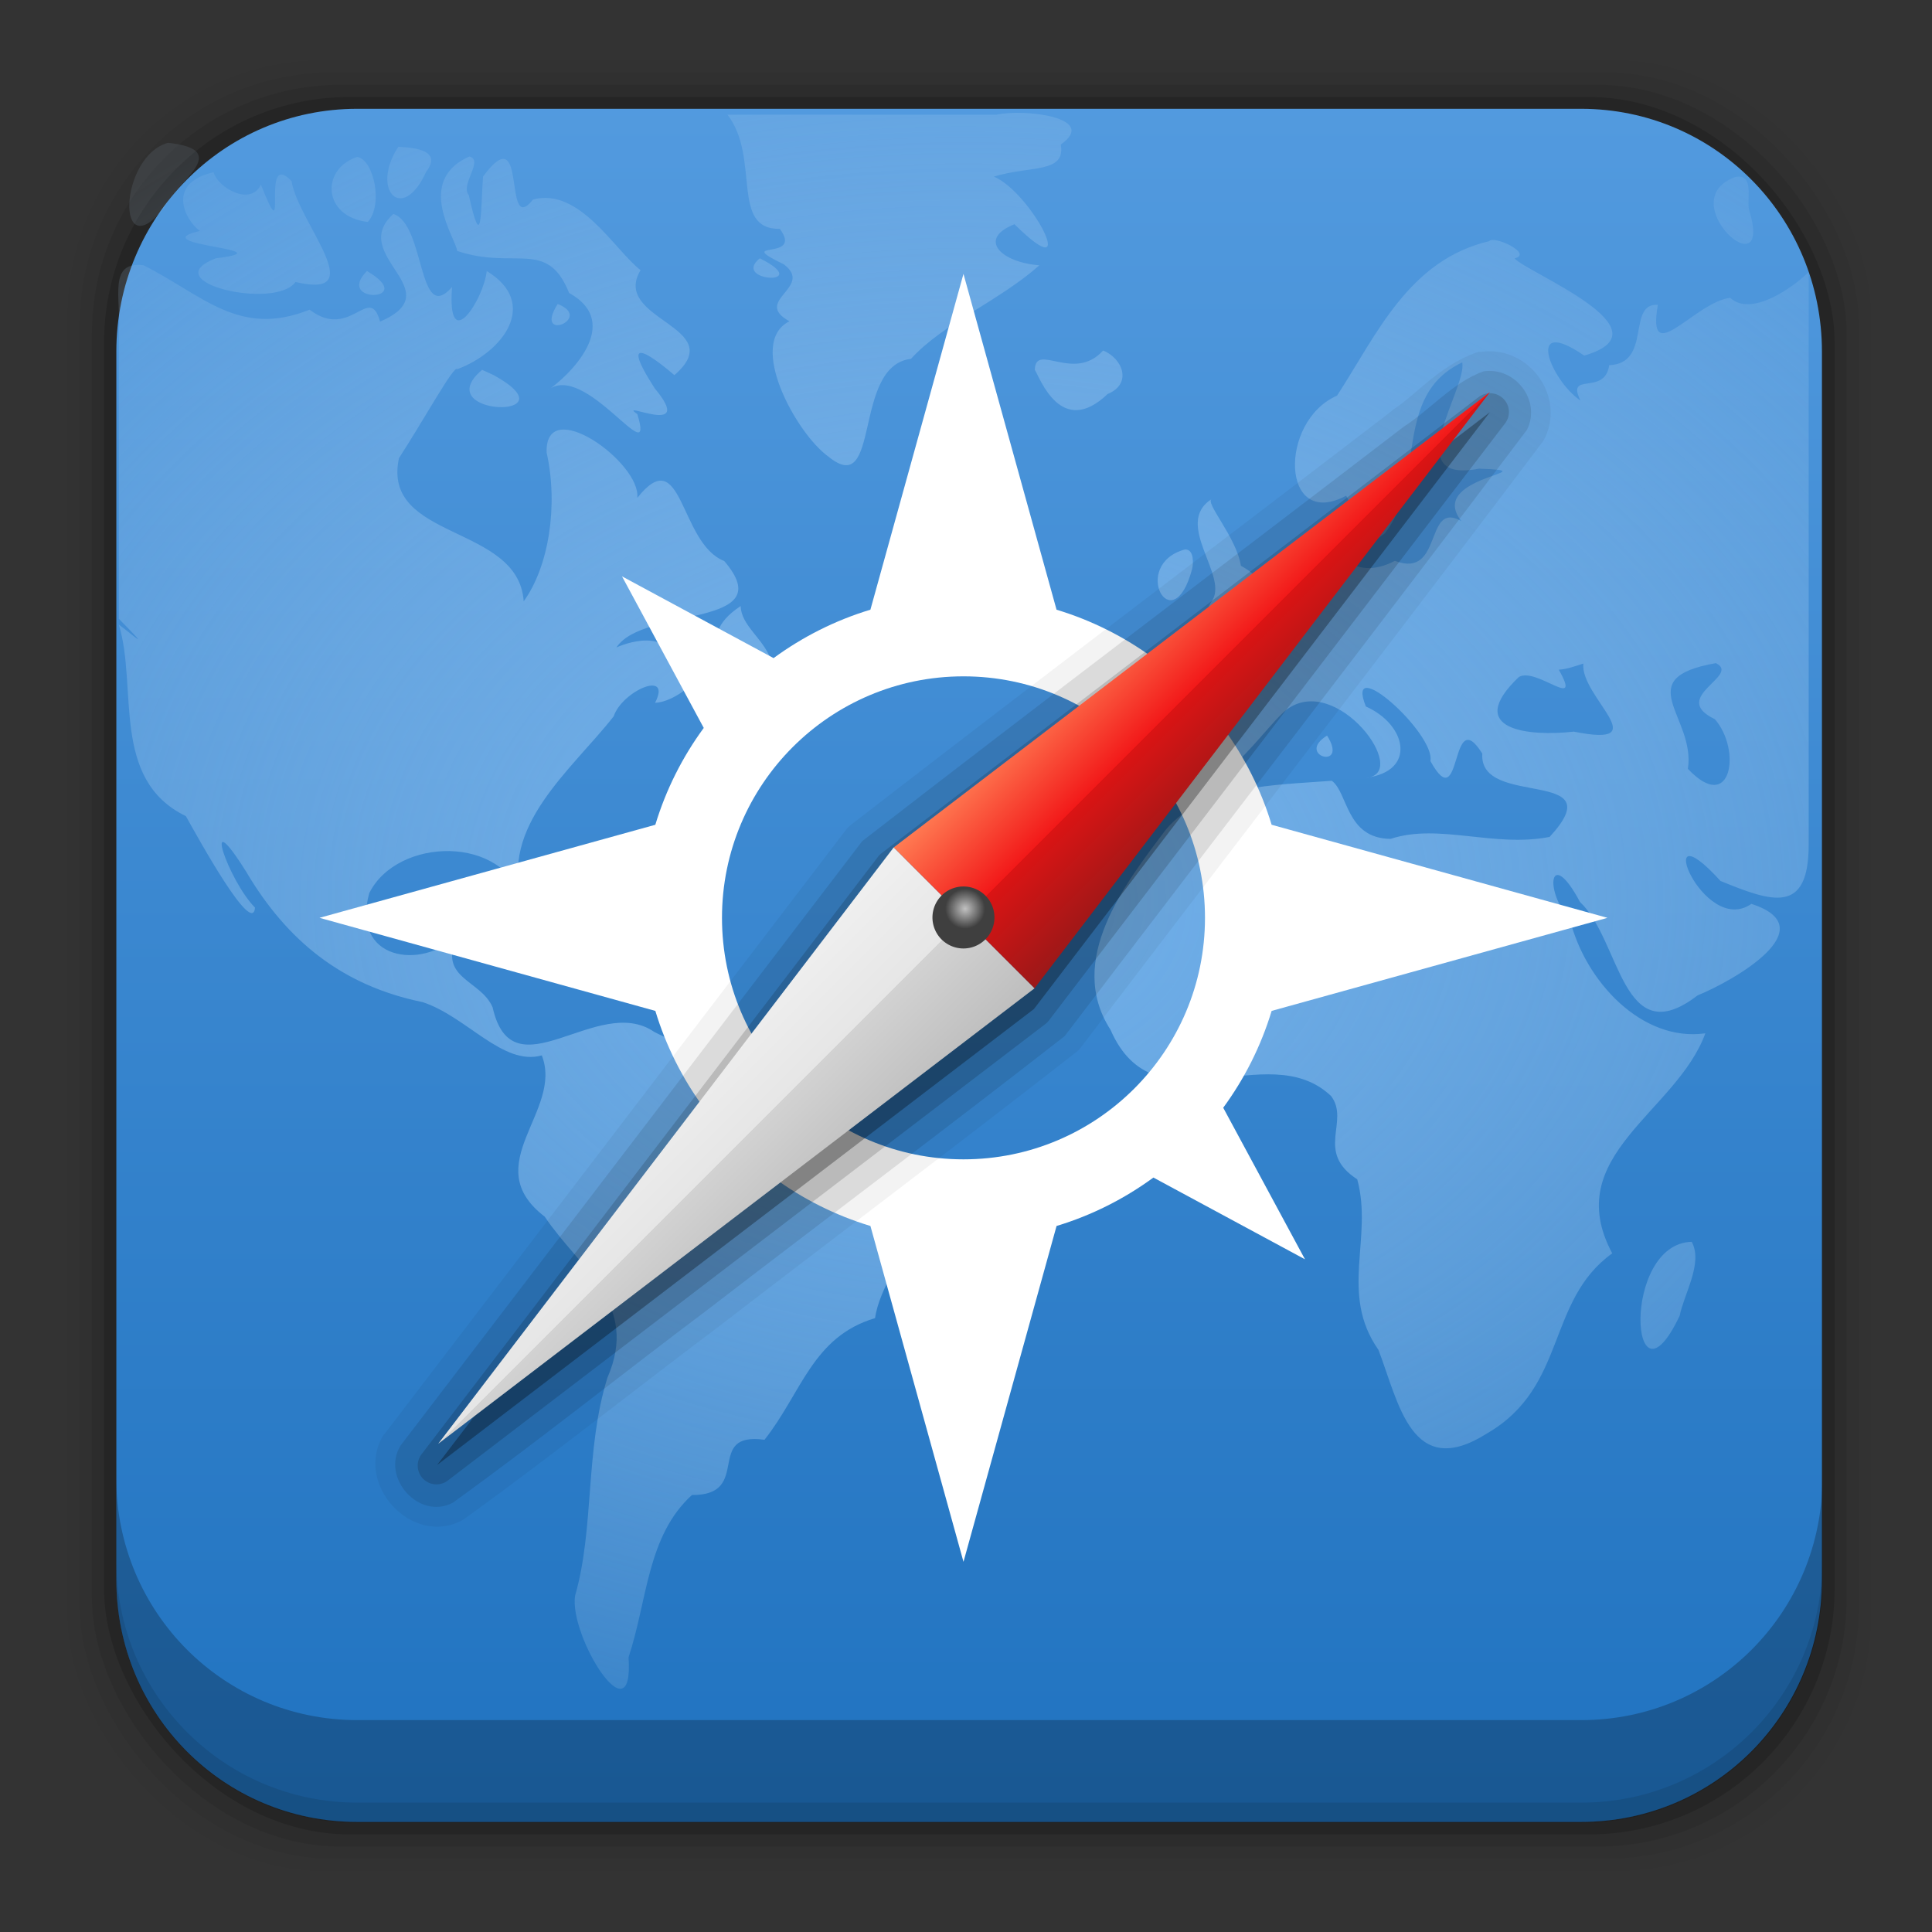 <svg height="96" width="96" xmlns="http://www.w3.org/2000/svg" xmlns:sodipodi="http://sodipodi.sourceforge.net/DTD/sodipodi-0.dtd" xmlns:inkscape="http://www.inkscape.org/namespaces/inkscape">
 <rect width="100%" height="100%" fill="#333333" stroke="none"/>
 <defs>
  <linearGradient x1="59" x2="69" gradientUnits="userSpaceOnUse" id="linearGradient5976-3">
   <stop stop-color="#f0f0f0"/>
   <stop stop-color="#e6e6e6" offset="0.5"/>
   <stop stop-color="#d2d2d2" offset="0.5"/>
   <stop stop-color="#bebebe" offset="1"/>
  </linearGradient>
  <linearGradient x1="59" x2="69" gradientUnits="userSpaceOnUse" id="linearGradient5974-7">
   <stop stop-color="#ff7c53"/>
   <stop stop-color="#f21919" offset="0.5"/>
   <stop stop-color="#db1414" offset="0.5"/>
   <stop stop-color="#9b1818" offset="1"/>
  </linearGradient>
  <radialGradient cy="63.28" r="1.74" gradientUnits="userSpaceOnUse" id="radialGradient5978" cx="63.33" gradientTransform="matrix(0.644 0 0 0.644 22.699 22.756)">
   <stop stop-color="#c1c1c1"/>
   <stop stop-color="#3f3f3f" offset="1"/>
  </radialGradient>
  <radialGradient cy="61.949" r="58.02" gradientUnits="userSpaceOnUse" id="radialGradient3169" cx="63.98" inkscape:collect="always" gradientTransform="matrix(1.09 0 0 0.811 -21.864 -5.477)">
   <stop stop-color="#7bb8f0"/>
   <stop stop-color="#b5d5f2" stop-opacity="0.122" offset="1"/>
  </radialGradient>
  <linearGradient x2="0" y1="90" y2="5.988" gradientUnits="userSpaceOnUse" id="linearGradient3215" inkscape:collect="always" gradientTransform="matrix(1.452 0 0 1.404 -19.07 -17.704)">
   <stop stop-color="#156ab9"/>
   <stop stop-color="#5ba1e4" offset="1"/>
  </linearGradient>
 </defs>
 <g transform="matrix(1 0 0 1 0 -956.36)">
  <rect x="3.353" rx="12.724" y="959.35" fill-opacity="0.02" height="89.98" width="89.62"/>
  <rect x="3.959" rx="12.552" y="959.96" fill-opacity="0.039" height="88.76" width="88.41"/>
  <rect x="4.564" rx="12.38" y="960.57" fill-opacity="0.078" height="87.55" width="87.2"/>
  <rect x="5.17" rx="12.208" y="961.18" fill-opacity="0.157" height="86.33" width="85.991"/>
 </g>
 <path d="M 17.75 5.406 C 11.108 5.406 5.781 10.801 5.781 17.469 L 5.781 78.5 C 5.781 85.168 11.108 90.531 17.75 90.531 L 78.562 90.531 C 85.204 90.531 90.531 85.168 90.531 78.5 L 90.531 17.469 C 90.531 10.801 85.204 5.406 78.562 5.406 L 17.75 5.406 z " fill="url(#linearGradient3215)"/>
 <path d="m5.776 77.54v1.013c0 6.668 5.343 12.032 11.985 12.032h60.809c6.642 0 11.985-5.364 11.985-12.032v-1.013c0 6.668-5.343 12.032-11.985 12.032h-60.809c-6.642 0-11.985-5.364-11.985-12.032z" fill-opacity="0.098"/>
 <path d="m5.776 73.44v5.066c0 6.668 5.343 12.032 11.985 12.032h60.809c6.642 0 11.985-5.364 11.985-12.032v-5.066c0 6.668-5.343 12.032-11.985 12.032h-60.809c-6.642 0-11.985-5.364-11.985-12.032z" fill-opacity="0.235"/>
 <path d="m 36.149,5.7 c 1.65,2.138 0.113,5.708 2.602,5.672 1.212,1.653 -2.415,0.493 0.204,1.767 1.506,1.144 -1.593,1.798 0.272,2.825 -2.15,1.07 0.348,5.598 1.945,6.731 2.628,2.134 1.162,-4.519 4.095,-4.865 1.593,-1.755 4.392,-2.882 6.379,-4.647 -1.942,-0.152 -3.076,-1.319 -1.237,-2.041 3.385,3.347 0.849,-1.585 -1.025,-2.366 1.813,-0.557 3.577,-0.149 3.325,-1.593 1.916,-1.353 -1.842,-1.789 -3.184,-1.484 h -13.375 z M 8.347,7.096 C 5.897,7.77 5.726,13.418 8.189,10.282 8.793,8.994 11.586,7.442 8.347,7.096 z M 19.794,7.293 c -1.412,2.137 0.205,3.85 1.38,1.244 0.832,-1.088 -0.618,-1.204 -1.38,-1.244 z m 3.529,0.48 c -2.729,1.22 -0.673,4.066 -0.605,4.698 2.875,0.959 4.473,-0.627 5.561,2.085 2.735,1.521 -0.054,4.164 -1.081,4.852 1.849,-1.554 5.404,4.225 4.472,1.172 -1.112,-0.783 2.985,1.258 0.86,-1.287 -1.956,-3.041 0.155,-1.361 0.98,-0.652 2.805,-2.427 -3.174,-2.72 -1.681,-5.217 -1.309,-1.022 -3.024,-4.117 -5.34,-3.512 -1.55,1.935 -0.214,-4.214 -2.488,-1.137 -0.118,1.72 -0.043,3.902 -0.706,0.923 -0.444,-0.522 0.764,-1.734 0.027,-1.923 z m -5.565,0.022 c -1.832,0.589 -1.734,2.977 0.519,3.233 0.771,-0.848 0.306,-3.072 -0.519,-3.232 z m -7.149,0.764 C 8.23,9.102 9.201,10.953 9.93,11.474 c -2.945,0.712 4.496,0.91 0.793,1.36 -3.081,1.187 2.967,2.586 3.959,1.178 3.804,0.898 0.137,-2.938 -0.197,-5.017 -1.613,-1.67 -0.064,3.85 -1.522,0.178 -0.509,1.09 -2.127,0.161 -2.353,-0.615 z m 75.601,0.24 c -3.192,1.205 1.984,5.754 0.698,1.616 -0.128,-0.5 0.288,-1.82 -0.698,-1.616 z m -66.665,1.832 c -2.294,2.08 2.916,3.8 -0.659,5.35 -0.536,-1.932 -1.458,0.966 -3.503,-0.594 -3.516,1.412 -5.314,-0.736 -8.257,-2.208 -1.768,-0.212 -1.104,1.621 -1.221,3.337 v 14.231 c 1.733,1.76 0.676,0.776 0,0.291 0.951,3.126 -0.42,7.696 3.331,9.515 0.638,1.141 3.313,6.002 3.436,4.547 -1.341,-1.355 -2.717,-5.418 -0.448,-1.797 2.033,3.442 4.775,5.674 8.78,6.493 2.19,0.719 3.991,3.189 5.917,2.646 1.089,2.77 -3.227,5.43 0.145,8.013 1.76,2.615 4.716,4.331 3.116,8.002 -1.119,3.586 -0.64,7.493 -1.608,10.835 -0.3,2.034 2.938,7.196 2.658,3.062 0.946,-2.872 0.921,-6.033 3.148,-8.067 3.047,0.023 0.582,-3.161 3.607,-2.745 1.846,-2.334 2.38,-5.118 5.495,-6.045 0.372,-2.833 5.179,-7.172 0.213,-8.275 -1.35,-0.642 -4.824,-0.873 -4.559,-1.189 0.538,-2.811 -4.494,-3.611 -6.634,-4.762 -2.811,-1.925 -7.034,3.198 -8.024,-1.216 -0.591,-1.389 -2.751,-1.411 -1.758,-3.554 -1.789,1.717 -5.289,1.195 -4.373,-2.121 1.392,-2.793 6.736,-2.925 7.646,0.434 -1.264,-3.705 2.444,-6.588 4.503,-9.224 0.419,-1.26 2.91,-2.342 2.053,-0.668 1.46,-0.051 3.673,-2.593 1.079,-1.42 -0.037,-2.318 -2.273,-1.659 -2.998,-1.33 1.344,-2.058 8.245,-0.933 5.355,-4.296 -2.239,-0.875 -2.053,-5.984 -4.318,-3.138 0.191,-1.753 -4.61,-5.186 -4.505,-2.246 0.586,2.631 0.107,5.662 -1.14,7.387 -0.26,-3.855 -7.076,-3.003 -6.199,-7.112 1.27,-1.958 2.753,-4.666 2.894,-4.422 2.275,-0.838 4.105,-3.276 1.468,-4.878 -0.141,1.397 -1.983,4.278 -1.724,0.793 -1.706,1.951 -1.316,-3.105 -2.914,-3.629 z m 54.45,1.353 c -3.996,0.943 -5.58,4.625 -7.557,7.675 -2.914,1.268 -2.803,6.711 0.452,4.972 0.871,1.468 -0.61,3.782 1.928,1.863 2.047,-2.614 0.358,-6.84 3.841,-8.488 0.254,1.281 -3.213,6.066 0.837,5.28 3.662,0.133 -2.662,0.352 -0.881,2.609 -1.85,-1.059 -0.889,2.893 -3.304,1.973 -2.092,1.098 -3.464,-0.51 -2.985,-2.271 -1.646,0.926 0.518,3.54 -2.34,3.697 -0.64,2.193 -5.903,1.862 -2.91,4.095 1.329,3.323 -4.952,0.208 -3.168,4.196 1.525,3.943 4.722,-1.306 6.019,-2.321 2.502,-1.873 6.211,3.193 3.959,3.382 2.525,-0.327 2.006,-2.644 -0.017,-3.541 -1.093,-2.734 3.459,1.341 3.207,2.712 1.606,2.901 0.945,-2.971 2.579,-0.371 -0.191,2.742 6.574,0.645 3.344,4.14 -2.777,0.54 -5.51,-0.691 -7.901,0.097 -2.225,-0.019 -2.114,-2.313 -2.924,-2.887 -2.83,0.222 -6.328,0.197 -8.223,2.403 -2.049,2.712 -5.004,6.504 -2.771,9.968 2.235,5.132 7.777,0.266 10.963,3.297 0.947,1.264 -0.821,2.766 1.297,4.135 0.797,2.916 -0.904,5.685 1.052,8.472 1.012,2.621 1.64,6.545 5.406,4.15 3.986,-2.314 2.924,-6.58 6.213,-8.943 -2.602,-4.859 3.184,-6.989 4.627,-10.933 -3.154,0.445 -5.964,-2.588 -6.726,-5.642 -1.325,-1.483 -0.984,-3.67 0.496,-0.884 2.034,1.902 2.078,7.545 5.841,4.642 1.72,-0.694 6.419,-3.342 2.675,-4.548 -2.413,1.686 -5.075,-5.038 -1.532,-1.138 2.576,1.054 4.38,1.683 4.38,-1.813 v -28.448 c -0.802,0.791 -2.864,2.252 -3.904,1.281 -1.79,0.241 -4.154,3.601 -3.591,0.353 -1.556,-0.099 -0.279,2.913 -2.417,2.997 -0.215,1.549 -2.16,0.287 -1.429,1.758 -1.501,-1.027 -2.771,-4.27 0.186,-2.234 4.391,-1.271 -2.896,-4.138 -3.458,-4.831 0.945,-0.219 -1.029,-1.169 -1.267,-0.851 z m -36.24,0.851 c -1.462,1.175 2.779,1.396 0,0 z m -19.522,0.633 c -1.635,1.65 2.603,1.517 0,0 z m 9.478,1.636 c -1.238,1.956 1.829,0.722 0,0 z m 27.101,2.313 c -1.449,1.61 -3.362,-0.424 -3.393,0.96 0.263,0.418 1.315,3.402 3.619,1.2 1.237,-0.503 0.75,-1.772 -0.226,-2.16 z m -30.856,0.96 c -2.749,2.316 4.668,2.529 0.582,0.266 l -0.582,-0.266 z m 36.262,6.414 c -1.979,1.245 0.949,3.889 -0.043,5.132 -1.24,2.085 4.608,-0.147 1.485,-1.81 -0.223,-1.429 -1.83,-3.172 -1.442,-3.322 z m -1.335,2.509 c -2.757,0.752 -0.626,4.635 0.351,0.978 0.055,-0.212 0.129,-0.985 -0.351,-0.978 z m -22.079,2.814 c -2.565,1.688 -0.398,3.372 1.482,2.613 -0.386,-1.018 -1.464,-1.66 -1.482,-2.613 z m 48.455,2.836 c 1.28,0.623 -2.345,1.688 -0.05,2.785 1.336,1.516 0.832,4.77 -1.339,2.467 0.403,-2.571 -2.944,-4.491 1.389,-5.251 z m -6.583,0.022 c -0.174,1.652 3.694,4.22 -0.475,3.382 -2.205,0.25 -5.507,-0.065 -2.729,-2.716 0.878,-0.508 3.182,1.754 1.983,-0.361 0.425,-0.026 0.821,-0.181 1.222,-0.305 z m -12.735,3.577 c -1.608,1 1.112,1.766 0,0 z m -40.379,9.316 c -0.271,0.873 5.086,1.757 1.389,0.359 l -0.551,-0.187 -0.838,-0.172 z m 4.162,1.244 c -1.625,1.592 3.348,0.475 0,0 z m 54.337,14.595 c -3.531,0.088 -3.061,8.874 -0.6,3.675 0.233,-1.128 1.169,-2.617 0.6,-3.675 z" fill="url(#radialGradient3169)" opacity="0.8" inkscape:connector-curvature="0"/>
 <g transform="matrix(1 0 0 1 -0.125 -2.393)">
  <path d="m 48,16 -4.625,16.688 c -1.75,0.529 -3.372,1.351 -4.812,2.406 l -7.531,-4.062 4.062,7.531 c -1.056,1.44 -1.877,3.062 -2.406,4.812 l -16.687,4.624 16.688,4.625 c 0.529,1.75 1.351,3.372 2.406,4.812 l -4.062,7.531 7.531,-4.062 c 1.44,1.056 3.062,1.877 4.812,2.406 L 48,79.999 52.625,63.311 c 1.75,-0.529 3.372,-1.351 4.812,-2.406 l 7.531,4.062 -4.062,-7.531 c 1.056,-1.44 1.877,-3.062 2.406,-4.812 l 16.687,-4.624 -16.688,-4.625 c -0.529,-1.75 -1.351,-3.372 -2.406,-4.812 l 4.062,-7.531 -7.531,4.062 c -1.44,-1.055 -3.062,-1.877 -4.812,-2.405 l -4.625,-16.688 z m 0,20 c 6.627,0 12,5.373 12,12 0,6.627 -5.373,12 -12,12 -6.627,0 -12,-5.373 -12,-12 0,-6.627 5.373,-12 12,-12 z" fill="#ffffff" color="#000000" inkscape:connector-curvature="0"/>
  <path d="M 73.594,19.875 A 0.987,0.987 0 0 0 73.5,19.906 c -1.863,0.663 -2.986,2.09 -4.156,2.844 a 0.987,0.987 0 0 0 -0.062,0.062 c -8.954,6.867 -17.98,13.677 -26.907,20.594 a 0.987,0.987 0 0 0 -0.188,0.188 c -7.645,10.011 -15.289,20.026 -22.938,30.031 a 0.987,0.987 0 0 0 -0.062,0.062 c -1.493,2.413 1.377,5.583 3.906,4.25 a 0.987,0.987 0 0 0 0.094,-0.063 c 4.295,-3.099 8.479,-6.431 12.688,-9.594 5.909,-4.542 11.864,-9.03 17.75,-13.625 A 0.987,0.987 0 0 0 53.812,54.468 C 61.452,44.423 69.177,34.43 76.779,24.344 a 0.987,0.987 0 0 0 0.094,-0.156 c 1.064,-2.144 -0.821,-4.645 -3.156,-4.312 a 0.987,0.987 0 0 0 -0.125,0 z" fill-rule="evenodd" opacity="0.05" inkscape:connector-curvature="0"/>
  <path d="m 73.844,20.844 c -1.519,0.541 -2.627,1.89 -3.981,2.761 -8.957,6.869 -17.974,13.67 -26.894,20.582 -7.644,10.011 -15.288,20.025 -22.938,30.031 -0.987,1.595 0.916,3.728 2.594,2.844 4.27,-3.081 8.418,-6.404 12.641,-9.577 5.914,-4.546 11.888,-9.023 17.765,-13.611 7.644,-10.05 15.372,-20.045 22.969,-30.125 0.719,-1.449 -0.574,-3.131 -2.156,-2.906 z" fill-rule="evenodd" opacity="0.1" inkscape:connector-curvature="0"/>
  <path d="m 74.094,21.938 a 0.932,0.932 0 0 0 -0.5,0.188 l -29.656,22.655 a 0.932,0.932 0 0 0 -0.188,0.188 l -22.656,29.656 a 0.932,0.932 0 0 0 1.312,1.312 L 52.062,53.28 a 0.932,0.932 0 0 0 0.188,-0.187 l 22.656,-29.656 a 0.932,0.932 0 0 0 -0.812,-1.5 z" fill-rule="evenodd" opacity="0.15" inkscape:connector-curvature="0"/>
  <path d="M 74.156,22.875 44.5,45.531 21.844,75.188 51.5,52.531 74.156,22.875 z" fill-rule="evenodd" opacity="0.3" inkscape:connector-curvature="0"/>
  <g fill-rule="evenodd" transform="matrix(0.707 0.707 -0.707 0.707 48.02 -19.873)">
   <g transform="matrix(0.99 0 0 0.77 -15.35 -1.283)">
    <path d="M 69,64 H 59 l 5,-48 5,48 z" fill="url(#linearGradient5974-7)" inkscape:connector-curvature="0"/>
    <path d="M 69,64 H 59 l 5,48 5,-48 z" fill="url(#linearGradient5976-3)" inkscape:connector-curvature="0"/>
   </g>
   <path d="m 65.503,63.921 a 1.74,1.74 0 1 1 -3.481,0 1.74,1.74 0 1 1 3.481,0 z" fill="url(#radialGradient5978)" inkscape:connector-curvature="0" transform="matrix(0.885 0 0 0.885 -8.457 -8.567)"/>
  </g>
 </g>
</svg>
